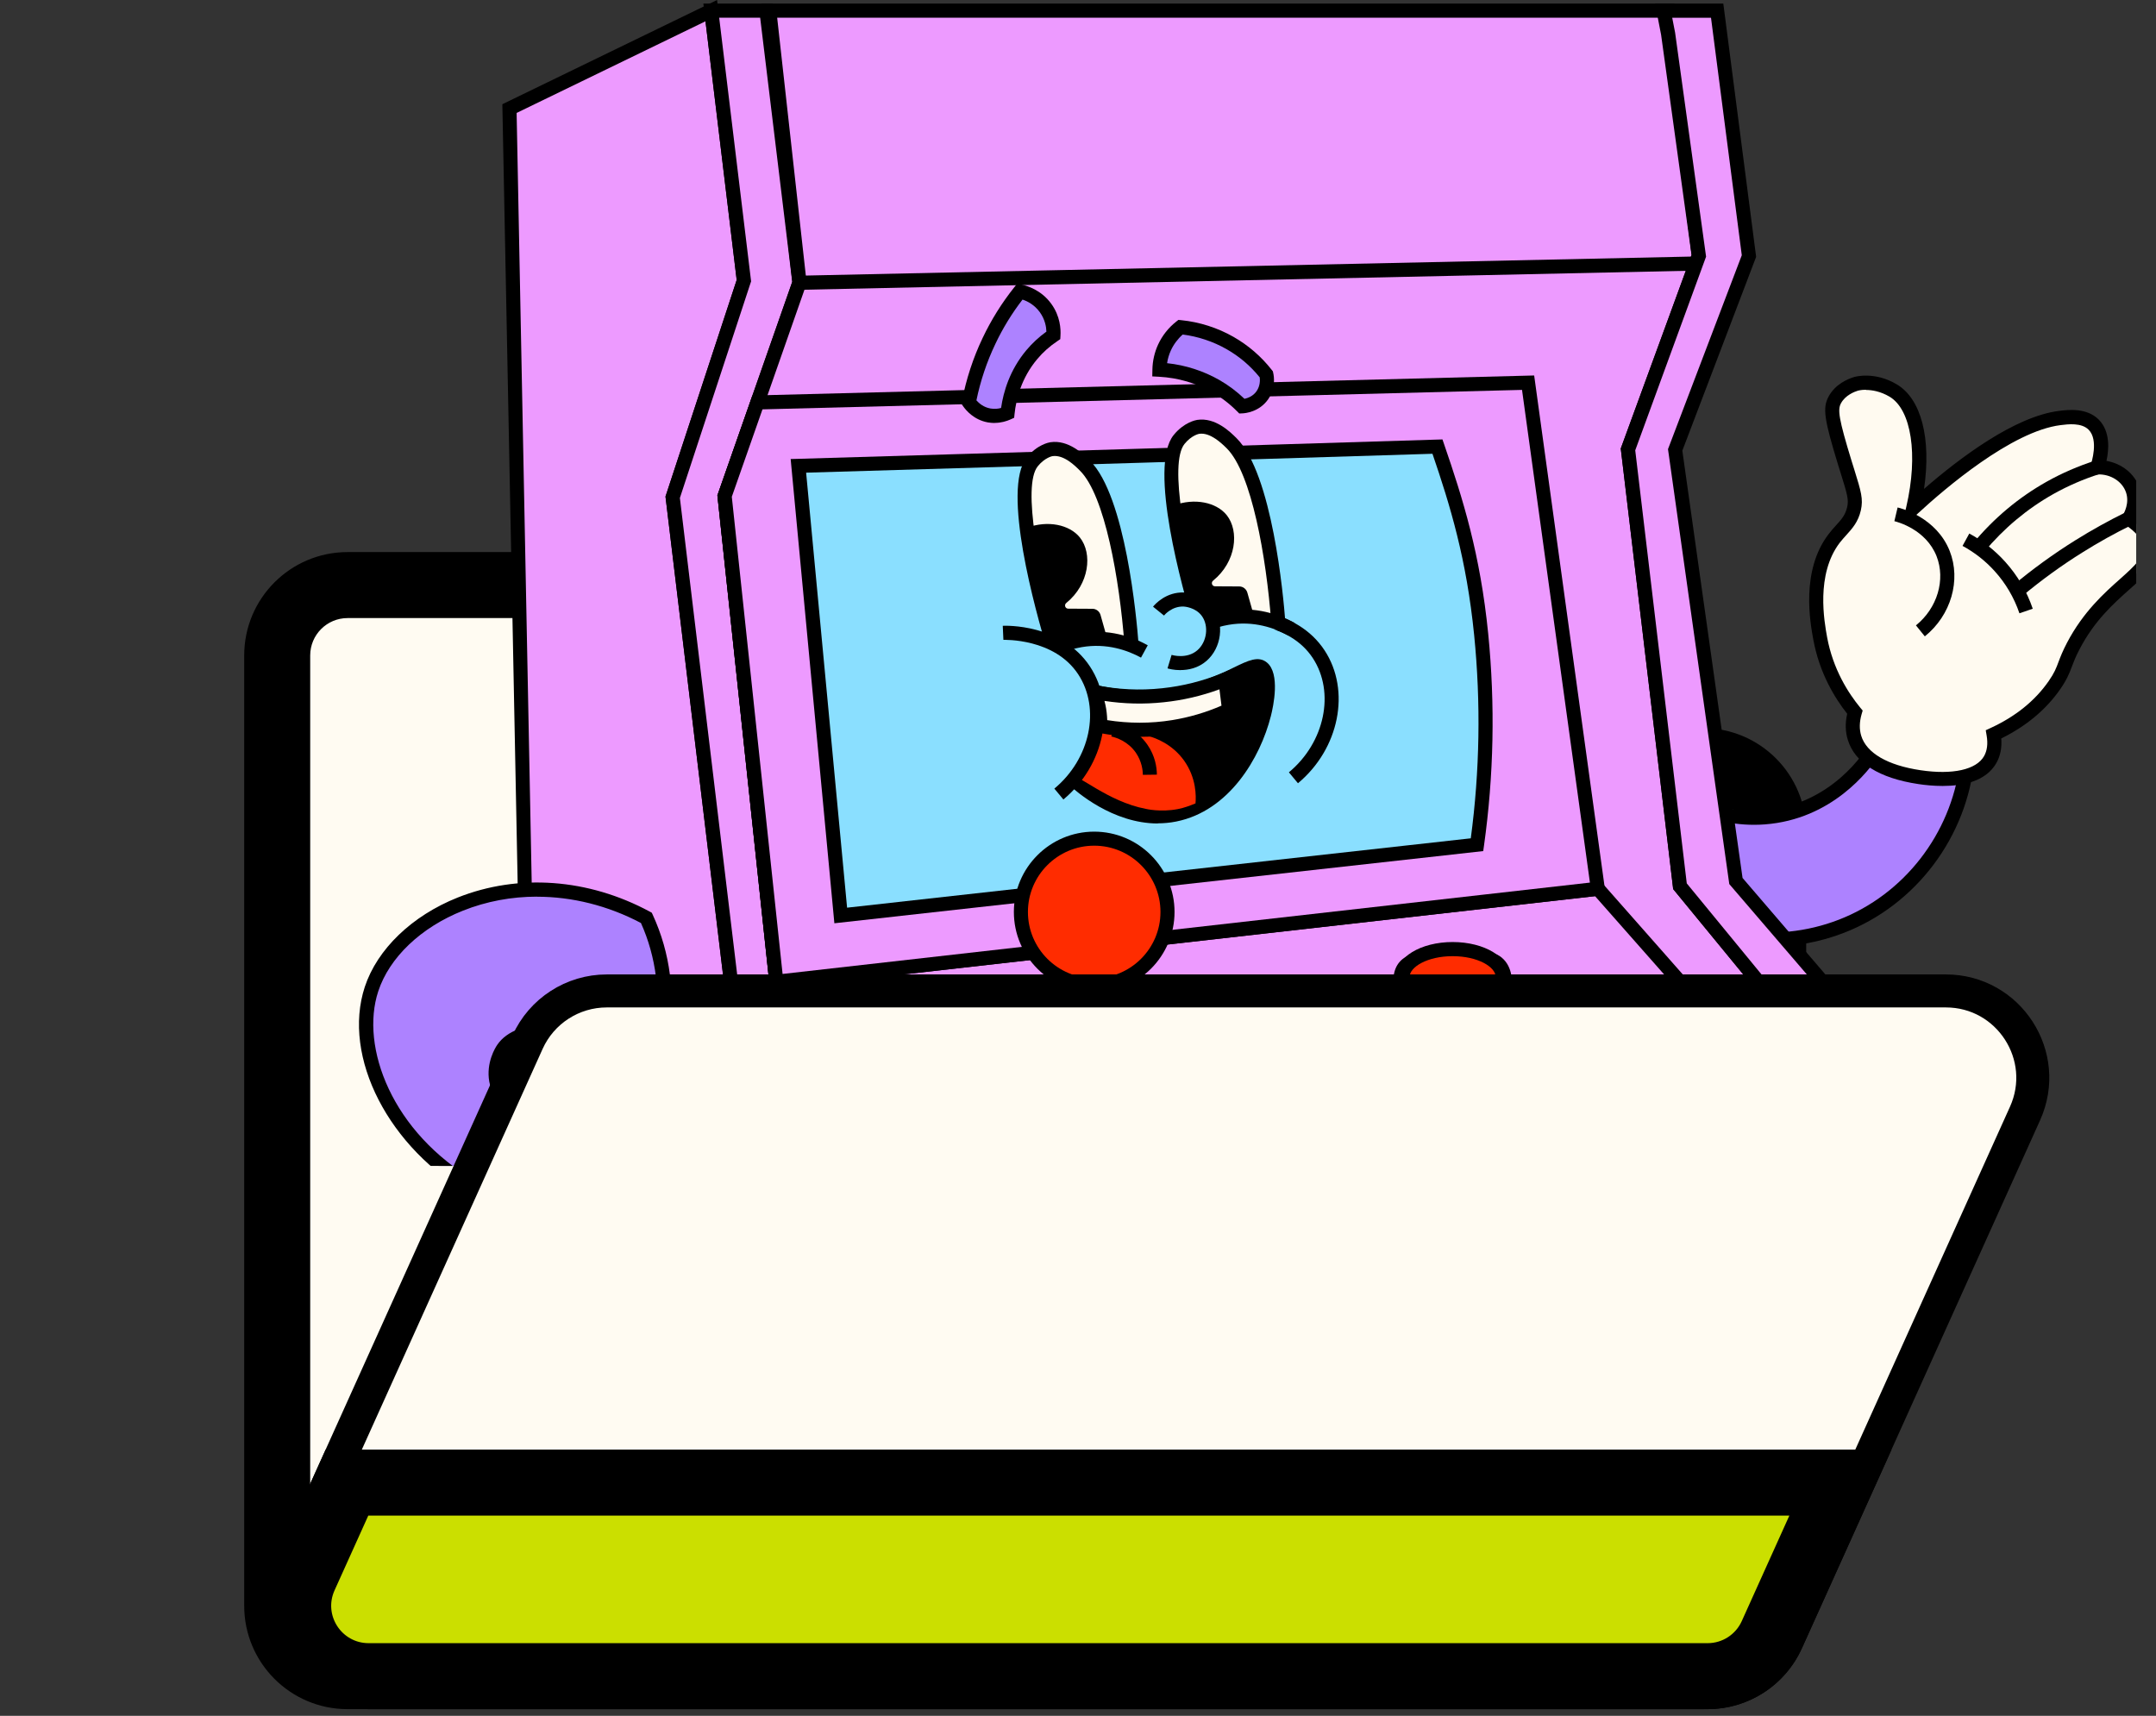 <svg width="98" height="78" viewBox="0 0 98 78" fill="none" xmlns="http://www.w3.org/2000/svg">
<rect x="0" y="0" width="98" height="78" fill="#333333" stroke="none"/>
<mask id="path-1-outside-1_612_9388" maskUnits="userSpaceOnUse" x="10.6" y="24.597" width="72" height="54" fill="black">
<rect fill="white" x="10.6" y="24.597" width="72" height="54"/>
<path fill-rule="evenodd" clip-rule="evenodd" d="M15.8 26.597C14.033 26.597 12.6 28.029 12.6 29.797V37.784C12.6 37.788 12.6 37.793 12.6 37.797V72.997C12.6 74.764 14.033 76.197 15.8 76.197H77.4C79.167 76.197 80.6 74.764 80.6 72.997V37.797C80.6 36.029 79.167 34.597 77.4 34.597H51.743L47.876 28.15C47.297 27.187 46.256 26.597 45.132 26.597H15.8Z"/>
</mask>
<path fill-rule="evenodd" clip-rule="evenodd" d="M15.8 26.597C14.033 26.597 12.6 28.029 12.6 29.797V37.784C12.6 37.788 12.6 37.793 12.6 37.797V72.997C12.6 74.764 14.033 76.197 15.8 76.197H77.4C79.167 76.197 80.6 74.764 80.6 72.997V37.797C80.6 36.029 79.167 34.597 77.4 34.597H51.743L47.876 28.15C47.297 27.187 46.256 26.597 45.132 26.597H15.8Z" fill="#FFFBF2"/>
<path d="M12.6 37.784L14.1 37.79V37.784H12.6ZM51.743 34.597L50.457 35.368L50.894 36.097H51.743V34.597ZM47.876 28.15L46.59 28.922V28.922L47.876 28.15ZM14.1 29.797C14.1 28.858 14.861 28.097 15.8 28.097V25.097C13.204 25.097 11.1 27.201 11.1 29.797H14.1ZM14.1 37.784V29.797H11.1V37.784H14.1ZM14.1 37.797C14.1 37.794 14.1 37.792 14.1 37.79L11.1 37.778C11.1 37.785 11.1 37.791 11.1 37.797H14.1ZM14.1 72.997V37.797H11.1V72.997H14.1ZM15.8 74.697C14.861 74.697 14.1 73.936 14.1 72.997H11.1C11.1 75.593 13.204 77.697 15.8 77.697V74.697ZM77.4 74.697H15.8V77.697H77.4V74.697ZM79.1 72.997C79.1 73.936 78.339 74.697 77.4 74.697V77.697C79.996 77.697 82.1 75.593 82.1 72.997H79.1ZM79.1 37.797V72.997H82.1V37.797H79.1ZM77.4 36.097C78.339 36.097 79.1 36.858 79.1 37.797H82.1C82.1 35.201 79.996 33.097 77.4 33.097V36.097ZM51.743 36.097H77.4V33.097H51.743V36.097ZM46.59 28.922L50.457 35.368L53.03 33.825L49.162 27.379L46.59 28.922ZM45.132 28.097C45.729 28.097 46.282 28.41 46.59 28.922L49.162 27.379C48.312 25.963 46.783 25.097 45.132 25.097V28.097ZM15.8 28.097H45.132V25.097H15.8V28.097Z" fill="black" mask="url(#path-1-outside-1_612_9388)"/>
<g clip-path="url(#clip0_612_9388)">
<path d="M85.239 34.001C85.102 34.237 83.472 36.911 80.188 37.157C76.882 37.403 74.869 34.969 74.703 34.761C74.668 36.697 74.633 38.63 74.598 40.566C77.131 42.703 80.632 43.3 83.702 42.109C86.894 40.872 89.121 37.901 89.434 34.464C88.034 34.31 86.638 34.154 85.239 34.001Z" fill="#AD82FF"/>
<path d="M80.46 43.035C78.278 43.035 76.121 42.272 74.39 40.809L74.272 40.709L74.396 33.863L74.952 34.56C75.157 34.819 77.045 37.068 80.163 36.834C83.261 36.604 84.795 34.119 84.961 33.838L85.067 33.659L89.779 34.18L89.75 34.493C89.43 38.029 87.101 41.134 83.814 42.406C82.725 42.828 81.588 43.032 80.457 43.032L80.46 43.035ZM74.917 40.416C77.358 42.406 80.664 42.939 83.584 41.808C86.546 40.662 88.673 37.911 89.079 34.748L85.405 34.343C84.948 35.039 83.268 37.25 80.211 37.477C77.677 37.662 75.872 36.365 75.01 35.553L74.92 40.416H74.917Z" fill="black"/>
<path d="M84.293 33.534C84.725 34.95 86.798 35.259 87.245 35.327C87.613 35.381 89.791 35.707 90.462 34.531C90.686 34.141 90.673 33.704 90.619 33.381C91.44 33.001 92.552 32.336 93.382 31.148C93.88 30.432 93.791 30.221 94.245 29.356C95.66 26.656 97.887 26.113 97.727 24.813C97.692 24.516 97.516 24.065 96.768 23.573C96.82 23.487 97.165 22.909 96.938 22.264C96.721 21.647 96.075 21.222 95.337 21.241C95.388 21.088 95.769 19.916 95.174 19.305C94.737 18.858 94.005 18.951 93.628 18.995C91.175 19.302 87.9 22.228 86.961 23.094C87.546 20.577 87.181 18.417 86.05 17.746C85.143 17.21 84.36 17.449 84.36 17.449C84.261 17.481 83.68 17.657 83.399 18.178C83.182 18.577 83.233 19.008 83.862 21.062C84.255 22.343 84.38 22.644 84.268 23.126C84.124 23.762 83.737 23.985 83.364 24.481C82.182 26.033 82.594 28.26 82.734 29.023C83.041 30.681 83.853 31.819 84.309 32.371C84.226 32.656 84.156 33.081 84.293 33.534Z" fill="#FFFAF0"/>
<path d="M88.302 35.729C87.897 35.729 87.513 35.691 87.2 35.643C85.421 35.378 84.309 34.681 83.99 33.627C83.878 33.26 83.868 32.863 83.964 32.448C83.396 31.729 82.702 30.595 82.424 29.081C82.281 28.305 81.846 25.95 83.114 24.286C83.233 24.129 83.351 23.998 83.456 23.883C83.699 23.615 83.875 23.423 83.961 23.056C84.038 22.72 83.977 22.503 83.677 21.538L83.558 21.158C82.91 19.04 82.84 18.545 83.118 18.027C83.418 17.472 83.967 17.235 84.268 17.142C84.306 17.13 85.201 16.868 86.216 17.472C87.338 18.136 87.791 19.951 87.456 22.225C89.101 20.797 91.584 18.931 93.59 18.679C94.002 18.628 94.855 18.523 95.404 19.082C95.925 19.615 95.864 20.433 95.749 20.951C96.439 21.072 97.024 21.529 97.241 22.158C97.427 22.688 97.305 23.171 97.177 23.471C97.695 23.867 97.986 24.302 98.043 24.775C98.142 25.592 97.545 26.126 96.787 26.8C96.085 27.426 95.206 28.206 94.529 29.506C94.344 29.857 94.254 30.097 94.174 30.308C94.056 30.618 93.954 30.886 93.647 31.33C92.999 32.26 92.101 33.01 90.967 33.569C90.999 33.991 90.925 34.368 90.743 34.688C90.27 35.518 89.235 35.729 88.302 35.729ZM84.814 17.718C84.6 17.718 84.463 17.756 84.45 17.759C84.287 17.81 83.878 17.967 83.68 18.334C83.523 18.622 83.571 19.024 84.169 20.973L84.287 21.35C84.597 22.35 84.699 22.685 84.584 23.2C84.463 23.73 84.191 24.027 83.929 24.318C83.827 24.43 83.725 24.544 83.622 24.675C82.527 26.116 82.923 28.26 83.05 28.966C83.322 30.439 84.022 31.518 84.558 32.17L84.667 32.301L84.619 32.464C84.517 32.819 84.51 33.148 84.6 33.445C84.84 34.231 85.795 34.79 87.293 35.013C88.753 35.231 89.833 34.991 90.184 34.374C90.325 34.125 90.366 33.812 90.302 33.438L90.261 33.196L90.484 33.093C91.612 32.573 92.497 31.86 93.117 30.969C93.382 30.589 93.462 30.378 93.57 30.087C93.657 29.857 93.756 29.599 93.957 29.215C94.692 27.813 95.653 26.953 96.359 26.327C97.085 25.679 97.462 25.321 97.407 24.858C97.366 24.516 97.091 24.177 96.59 23.848L96.331 23.679L96.494 23.414C96.548 23.327 96.807 22.867 96.634 22.375C96.462 21.883 95.935 21.545 95.344 21.567L94.883 21.58L95.031 21.145C95.069 21.03 95.398 20.005 94.941 19.538C94.615 19.206 93.999 19.283 93.666 19.325C91.44 19.602 88.386 22.225 87.178 23.34L86.415 24.046L86.651 23.034C87.197 20.679 86.884 18.625 85.891 18.034C85.469 17.785 85.082 17.727 84.817 17.727L84.814 17.718Z" fill="black"/>
<path d="M86.178 23.378C86.319 23.41 87.775 23.781 88.319 25.164C88.788 26.356 88.382 27.794 87.287 28.678" fill="#FFFAF0"/>
<path d="M87.491 28.927L87.088 28.429C88.06 27.646 88.446 26.353 88.025 25.282C87.542 24.065 86.251 23.727 86.108 23.692L86.255 23.069C86.433 23.11 88.021 23.529 88.622 25.046C89.146 26.372 88.683 27.969 87.494 28.927H87.491Z" fill="black"/>
<path d="M89.36 24.532C89.769 24.755 90.35 25.132 90.903 25.746C91.593 26.509 91.928 27.289 92.091 27.771" fill="#FFFAF0"/>
<path d="M91.791 27.877C91.548 27.161 91.168 26.519 90.666 25.963C90.248 25.5 89.756 25.113 89.206 24.816L89.513 24.254C90.126 24.586 90.676 25.017 91.142 25.535C91.701 26.155 92.126 26.873 92.398 27.672L91.791 27.88V27.877Z" fill="black"/>
<path d="M95.337 21.241C94.701 21.443 93.96 21.736 93.181 22.177C91.644 23.04 90.593 24.101 89.935 24.893" fill="#FFFAF0"/>
<path d="M90.184 25.097L89.692 24.688C90.638 23.551 91.759 22.612 93.027 21.899C93.727 21.506 94.471 21.184 95.241 20.938L95.436 21.548C94.708 21.778 94.002 22.085 93.34 22.455C92.142 23.129 91.082 24.017 90.184 25.094V25.097Z" fill="black"/>
<path d="M96.769 23.573C96.056 23.922 95.293 24.337 94.497 24.835C93.414 25.513 92.481 26.209 91.696 26.867" fill="#FFFAF0"/>
<path d="M91.903 27.113L91.491 26.621C92.385 25.873 93.341 25.18 94.328 24.564C95.069 24.101 95.842 23.672 96.625 23.286L96.906 23.861C96.142 24.235 95.388 24.653 94.666 25.107C93.702 25.707 92.772 26.385 91.9 27.113H91.903Z" fill="black"/>
<path d="M23.16 4.936L24.374 66.982L42.178 77.234L42.718 57.002L33.546 47.291L30.578 22.605L33.815 12.759L32.332 0.486L23.16 4.936Z" fill="#ED9AFF"/>
<path d="M42.485 77.78L24.058 67.171V66.989L22.834 4.738L32.594 0L34.14 12.791L34.118 12.858L30.904 22.637L33.85 47.147L43.041 56.878L42.482 77.78H42.485ZM24.691 66.797L41.871 76.691L42.392 57.127L33.239 47.434L33.227 47.329L30.249 22.573L33.485 12.727L32.067 0.968L23.483 5.134L24.691 66.794V66.797Z" fill="black"/>
<path d="M44.469 76.656L42.178 77.234L42.718 57.002L33.546 47.29L30.578 22.605L33.815 12.759L32.332 0.486H34.84L36.342 12.846L32.939 22.554L35.473 46.358L45.021 56.178L44.469 76.656Z" fill="#ED9AFF"/>
<path d="M41.846 77.649L42.392 57.127L33.24 47.434L33.227 47.329L30.25 22.573L33.486 12.727L31.971 0.163H35.128L36.671 12.881L36.645 12.951L33.269 22.593L35.783 46.214L45.351 56.05L44.788 76.905L41.849 77.649H41.846ZM33.85 47.147L43.041 56.878L42.507 76.819L44.153 76.403L44.696 56.303L35.163 46.501L35.15 46.393L32.607 22.516L32.633 22.449L36.01 12.81L34.553 0.805H32.69L34.141 12.791L34.118 12.858L30.904 22.637L33.85 47.147Z" fill="black"/>
<path d="M75.825 0.486H34.968L36.342 12.846L32.94 22.554L35.473 46.358L45.022 56.178L44.501 76.656L85.696 68.963V51.661L76.361 40.285L74 20.43L77.217 11.629L75.825 0.486Z" fill="#ED9AFF"/>
<path d="M44.172 77.042L44.699 56.303L35.166 46.501L35.153 46.393L32.61 22.516L32.636 22.449L36.013 12.81L34.61 0.163H76.106L77.546 11.664L74.326 20.465L76.668 40.15L86.019 51.542V69.225L85.757 69.273L44.172 77.039V77.042ZM35.779 46.214L45.347 56.05L44.833 76.266L85.376 68.695V51.773L76.051 40.412L76.042 40.32L73.671 20.388L76.891 11.59L75.54 0.805H35.326L36.668 12.884L36.642 12.954L33.265 22.596L35.779 46.217V46.214Z" fill="black"/>
<path d="M85.696 68.963L87.884 68.567L88.05 50.702L78.907 40.048L76.147 20.452L79.498 11.638L78.054 0.486H75.62L75.824 1.54L77.217 11.629L74 20.43L76.361 40.285L85.696 51.661V68.963Z" fill="#ED9AFF"/>
<path d="M85.376 69.346V51.776L76.051 40.416L76.042 40.323L73.671 20.391L76.888 11.593L75.505 1.585L75.23 0.163H78.332L79.824 11.676L76.47 20.487L79.207 39.911L88.367 50.584V50.706L88.2 68.835L85.373 69.346H85.376ZM76.668 40.154L86.019 51.546V68.58L87.568 68.302L87.728 50.821L78.604 40.189L75.818 20.417L79.172 11.603L77.773 0.808H76.01L76.141 1.482L77.549 11.667L74.329 20.471L76.671 40.157L76.668 40.154Z" fill="black"/>
<path d="M72.633 40.403L35.287 44.629L35.473 46.358L45.022 56.178V57.274L82.463 51.549L72.633 40.403Z" fill="#ED9AFF"/>
<path d="M44.702 57.648V56.309L35.166 46.505L34.936 44.348L72.761 40.067L83.089 51.779L44.702 57.651V57.648ZM35.779 46.214L45.344 56.047V56.9L81.834 51.319L72.502 40.738L35.642 44.91L35.779 46.211V46.214Z" fill="black"/>
<path d="M69.461 17.398L72.633 40.403L35.288 44.629L32.94 22.554L34.431 18.296L69.461 17.398Z" fill="#ED9AFF"/>
<path d="M35.003 44.984L32.61 22.516L34.198 17.98L69.735 17.069L72.988 40.684L34.997 44.984H35.003ZM33.265 22.593L35.572 44.275L72.269 40.122L69.183 17.724L34.658 18.609L33.262 22.589L33.265 22.593Z" fill="black"/>
<path d="M36.291 21.177L38.217 41.617L67.138 38.4C67.486 35.911 67.707 32.64 67.327 28.841C66.959 25.164 66.141 22.631 65.34 20.302C60.835 20.442 56.334 20.583 51.833 20.717C46.651 20.874 41.469 21.027 36.291 21.177Z" fill="#8ADFFF"/>
<path d="M37.926 41.971L35.939 20.867L36.281 20.858C41.459 20.708 46.641 20.554 51.823 20.398C56.324 20.261 60.825 20.123 65.33 19.983L65.566 19.976L65.643 20.2C66.493 22.669 67.285 25.187 67.646 28.812C67.965 32.017 67.901 35.256 67.454 38.444L67.419 38.69L37.926 41.971ZM36.642 21.487L38.504 41.262L66.854 38.109C67.263 35.048 67.314 31.943 67.007 28.873C66.662 25.423 65.921 22.989 65.112 20.628C60.688 20.768 56.263 20.903 51.842 21.037C46.775 21.19 41.709 21.34 36.642 21.487Z" fill="black"/>
<path d="M47.9 52.185C50.267 52.185 52.187 51.116 52.187 49.798C52.187 48.48 50.267 47.412 47.9 47.412C45.532 47.412 43.612 48.48 43.612 49.798C43.612 51.116 45.532 52.185 47.9 52.185Z" fill="#AE8F81"/>
<path d="M47.9 52.507C45.315 52.507 43.293 51.319 43.293 49.798C43.293 48.278 45.318 47.089 47.9 47.089C50.481 47.089 52.506 48.278 52.506 49.798C52.506 51.319 50.484 52.507 47.9 52.507ZM47.9 47.731C45.75 47.731 43.932 48.677 43.932 49.798C43.932 50.92 45.75 51.865 47.9 51.865C50.05 51.865 51.867 50.92 51.867 49.798C51.867 48.677 50.05 47.731 47.9 47.731Z" fill="black"/>
<path d="M47.9 51.306C50.267 51.306 52.187 50.238 52.187 48.92C52.187 47.602 50.267 46.533 47.9 46.533C45.532 46.533 43.612 47.602 43.612 48.92C43.612 50.238 45.532 51.306 47.9 51.306Z" fill="#D3C0B1"/>
<path d="M47.9 51.629C45.315 51.629 43.293 50.44 43.293 48.92C43.293 47.399 45.318 46.211 47.9 46.211C50.481 46.211 52.506 47.399 52.506 48.92C52.506 50.44 50.484 51.629 47.9 51.629ZM47.9 46.853C45.75 46.853 43.932 47.798 43.932 48.92C43.932 50.041 45.75 50.987 47.9 50.987C50.05 50.987 51.867 50.041 51.867 48.92C51.867 47.798 50.05 46.853 47.9 46.853Z" fill="black"/>
<path d="M66.726 49.932C66.346 50.923 64.717 50.923 64.452 50.923C64.193 50.923 62.592 50.923 62.177 49.932C62.03 49.584 61.998 49.041 62.289 48.734C62.643 48.354 63.151 48.677 64.493 48.626C65.698 48.578 66.09 48.287 66.467 48.6C66.822 48.897 66.892 49.508 66.726 49.936V49.932Z" fill="#AE8F81"/>
<path d="M64.451 51.242C63.135 51.242 62.196 50.811 61.88 50.054C61.691 49.603 61.663 48.926 62.056 48.511C62.378 48.169 62.774 48.207 63.273 48.255C63.583 48.284 63.969 48.322 64.484 48.3C64.924 48.281 65.25 48.23 65.515 48.188C65.972 48.115 66.333 48.06 66.675 48.348C67.17 48.76 67.225 49.53 67.026 50.044C66.733 50.805 65.796 51.239 64.451 51.239V51.242ZM62.797 48.865C62.65 48.865 62.58 48.891 62.522 48.952C62.343 49.14 62.356 49.536 62.471 49.808C62.781 50.546 64.065 50.603 64.451 50.603C64.844 50.603 66.148 50.546 66.429 49.817C66.547 49.511 66.509 49.047 66.263 48.843C66.154 48.75 66.049 48.757 65.611 48.824C65.346 48.865 64.985 48.923 64.506 48.942C63.95 48.965 63.522 48.923 63.209 48.894C63.023 48.875 62.892 48.865 62.794 48.865H62.797Z" fill="black"/>
<path d="M64.451 50.469C65.708 50.469 66.726 49.906 66.726 49.211C66.726 48.515 65.708 47.952 64.451 47.952C63.195 47.952 62.177 48.515 62.177 49.211C62.177 49.906 63.195 50.469 64.451 50.469Z" fill="#0077FB"/>
<path d="M64.451 50.789C62.995 50.789 61.857 50.095 61.857 49.207C61.857 48.319 62.998 47.626 64.451 47.626C65.905 47.626 67.045 48.319 67.045 49.207C67.045 50.095 65.905 50.789 64.451 50.789ZM64.451 48.271C63.298 48.271 62.496 48.766 62.496 49.21C62.496 49.654 63.298 50.15 64.451 50.15C65.605 50.15 66.406 49.654 66.406 49.21C66.406 48.766 65.605 48.271 64.451 48.271Z" fill="black"/>
<path d="M68.317 45.118C67.937 46.108 66.307 46.108 66.042 46.108C65.783 46.108 64.183 46.108 63.768 45.118C63.621 44.77 63.589 44.227 63.879 43.92C64.234 43.54 64.742 43.863 66.084 43.812C67.288 43.764 67.681 43.473 68.058 43.786C68.413 44.083 68.483 44.693 68.317 45.121V45.118Z" fill="#AE8F81"/>
<path d="M66.039 46.428C65.413 46.428 63.921 46.313 63.471 45.239C63.282 44.789 63.253 44.112 63.646 43.697C63.969 43.355 64.362 43.393 64.864 43.441C65.173 43.47 65.56 43.508 66.071 43.486C66.512 43.47 66.838 43.415 67.103 43.374C67.56 43.304 67.918 43.246 68.263 43.534C68.758 43.946 68.812 44.716 68.614 45.23C68.32 45.99 67.384 46.425 66.039 46.425V46.428ZM64.388 44.051C64.241 44.051 64.17 44.077 64.113 44.137C63.937 44.326 63.947 44.722 64.062 44.993C64.371 45.731 65.649 45.789 66.039 45.789C66.432 45.789 67.736 45.731 68.017 45.003C68.135 44.696 68.097 44.233 67.85 44.029C67.739 43.936 67.636 43.943 67.199 44.01C66.934 44.051 66.573 44.109 66.094 44.128C65.534 44.15 65.109 44.109 64.796 44.08C64.611 44.061 64.48 44.051 64.381 44.051H64.388Z" fill="black"/>
<path d="M74.061 48.214C73.68 49.204 72.051 49.204 71.786 49.204C71.527 49.204 69.927 49.204 69.511 48.214C69.365 47.865 69.333 47.322 69.623 47.016C69.978 46.636 70.486 46.958 71.828 46.907C73.032 46.859 73.425 46.568 73.802 46.882C74.156 47.179 74.227 47.789 74.061 48.217V48.214Z" fill="#AE8F81"/>
<path d="M71.783 49.523C71.157 49.523 69.665 49.408 69.214 48.335C69.026 47.885 68.997 47.207 69.39 46.792C69.713 46.45 70.106 46.489 70.607 46.536C70.917 46.565 71.304 46.604 71.818 46.581C72.259 46.565 72.585 46.511 72.85 46.469C73.307 46.399 73.664 46.342 74.01 46.629C74.505 47.041 74.559 47.811 74.361 48.325C74.067 49.086 73.131 49.52 71.786 49.52L71.783 49.523ZM70.131 47.147C69.984 47.147 69.914 47.172 69.856 47.233C69.681 47.421 69.69 47.818 69.805 48.089C70.115 48.827 71.393 48.885 71.783 48.885C72.176 48.885 73.479 48.827 73.76 48.099C73.879 47.792 73.84 47.329 73.594 47.124C73.482 47.032 73.38 47.038 72.942 47.105C72.677 47.147 72.316 47.204 71.837 47.223C71.281 47.246 70.853 47.204 70.54 47.175C70.355 47.156 70.224 47.147 70.125 47.147H70.131Z" fill="black"/>
<path d="M48.315 44.47L46.785 48.786C46.836 48.862 47.226 49.412 47.954 49.476C48.622 49.536 49.075 49.143 49.152 49.076C49.347 47.645 49.542 46.217 49.737 44.786L48.315 44.466V44.47Z" fill="#D3C0B1"/>
<path d="M48.091 49.805C48.037 49.805 47.983 49.805 47.925 49.798C47.072 49.722 46.603 49.092 46.52 48.968L46.427 48.834L48.107 44.096L50.094 44.54L49.452 49.239L49.363 49.319C49.229 49.441 48.762 49.805 48.091 49.805ZM47.146 48.725C47.286 48.881 47.568 49.121 47.983 49.156C48.385 49.191 48.695 49.022 48.852 48.907L49.382 45.035L48.523 44.843L47.146 48.725Z" fill="black"/>
<path d="M77.031 11.66L36.334 12.533L36.348 13.175L77.045 12.302L77.031 11.66Z" fill="black"/>
<path d="M66.029 45.664C67.285 45.664 68.304 45.101 68.304 44.406C68.304 43.711 67.285 43.147 66.029 43.147C64.773 43.147 63.755 43.711 63.755 44.406C63.755 45.101 64.773 45.664 66.029 45.664Z" fill="#FF2C00"/>
<path d="M66.029 45.987C64.573 45.987 63.435 45.294 63.435 44.406C63.435 43.518 64.576 42.824 66.029 42.824C67.483 42.824 68.623 43.518 68.623 44.406C68.623 45.294 67.483 45.987 66.029 45.987ZM66.029 43.467C64.876 43.467 64.074 43.962 64.074 44.406C64.074 44.85 64.876 45.345 66.029 45.345C67.183 45.345 67.984 44.85 67.984 44.406C67.984 43.962 67.183 43.467 66.029 43.467Z" fill="black"/>
<path d="M71.774 48.597C73.03 48.597 74.048 48.033 74.048 47.338C74.048 46.643 73.03 46.08 71.774 46.08C70.517 46.08 69.499 46.643 69.499 47.338C69.499 48.033 70.517 48.597 71.774 48.597Z" fill="#C4E000"/>
<path d="M71.773 48.92C70.317 48.92 69.179 48.226 69.179 47.338C69.179 46.45 70.32 45.757 71.773 45.757C73.227 45.757 74.368 46.45 74.368 47.338C74.368 48.226 73.227 48.92 71.773 48.92ZM71.773 46.399C70.62 46.399 69.818 46.894 69.818 47.338C69.818 47.782 70.62 48.278 71.773 48.278C72.927 48.278 73.729 47.782 73.729 47.338C73.729 46.894 72.927 46.399 71.773 46.399Z" fill="black"/>
<path d="M56.254 28.027C56.366 28.02 58.762 27.947 59.937 29.739C61.008 31.368 60.611 33.841 58.787 35.355" fill="#8ADFFF"/>
<path d="M58.995 35.601L58.586 35.109C60.219 33.755 60.695 31.474 59.672 29.915C58.586 28.26 56.292 28.349 56.27 28.349L56.241 27.71C56.35 27.704 58.922 27.608 60.209 29.567C61.407 31.394 60.877 34.045 58.995 35.608V35.601Z" fill="black"/>
<path d="M47.9 29.416C47.689 28.723 45.798 22.382 46.922 20.995C47.331 20.491 47.791 20.42 47.791 20.42C48.462 20.318 49.056 20.909 49.318 21.171C50.903 22.749 51.376 28.57 51.43 29.257" fill="#FFFAF0"/>
<path d="M47.593 29.509C47.082 27.825 45.51 22.228 46.673 20.794C47.146 20.209 47.683 20.113 47.743 20.104C48.571 19.979 49.254 20.653 49.545 20.944C51.165 22.557 51.666 28.132 51.749 29.234L51.11 29.282C50.887 26.349 50.225 22.526 49.091 21.398C48.871 21.177 48.357 20.66 47.839 20.736C47.83 20.736 47.488 20.804 47.171 21.197C46.456 22.078 47.207 26.027 48.206 29.324L47.593 29.509Z" fill="black"/>
<path d="M50.321 29.008L50.024 27.956C49.976 27.79 49.826 27.675 49.657 27.675C49.289 27.675 48.922 27.672 48.555 27.669C48.417 27.669 48.36 27.496 48.468 27.41C49.516 26.56 49.67 25.164 49.085 24.433C48.612 23.845 47.622 23.644 46.686 23.989L47.961 29.359C48.273 29.238 48.686 29.116 49.174 29.046C49.618 28.982 50.011 28.982 50.325 29.004L50.321 29.008Z" fill="black"/>
<path d="M54.573 28.401C54.362 27.707 52.471 21.366 53.596 19.979C54.005 19.475 54.465 19.404 54.465 19.404C55.136 19.302 55.73 19.893 55.992 20.155C57.576 21.733 58.049 27.554 58.103 28.241" fill="#FFFAF0"/>
<path d="M54.267 28.493C53.756 26.809 52.184 21.212 53.347 19.778C53.819 19.193 54.359 19.098 54.417 19.088C55.244 18.963 55.925 19.637 56.215 19.928C57.835 21.541 58.337 27.116 58.42 28.218L57.781 28.266C57.557 25.334 56.896 21.51 55.762 20.382C55.538 20.161 55.014 19.647 54.51 19.721C54.5 19.721 54.158 19.788 53.842 20.181C53.126 21.062 53.877 25.011 54.877 28.308L54.264 28.493H54.267Z" fill="black"/>
<path d="M56.995 27.991L56.698 26.941C56.65 26.774 56.5 26.659 56.33 26.659C55.963 26.659 55.596 26.656 55.228 26.653C55.091 26.653 55.033 26.48 55.142 26.394C56.19 25.544 56.343 24.148 55.759 23.417C55.286 22.829 54.295 22.628 53.359 22.973L54.634 28.343C54.947 28.222 55.359 28.1 55.848 28.03C56.292 27.966 56.685 27.966 56.998 27.988L56.995 27.991Z" fill="black"/>
<path d="M52.018 29.614C51.523 29.343 50.459 28.873 49.114 29.103C48.302 29.244 47.666 29.589 47.251 29.87" fill="#8ADFFF"/>
<path d="M47.43 30.135L47.072 29.605C47.699 29.18 48.366 28.905 49.06 28.787C50.385 28.557 51.484 28.956 52.171 29.333L51.864 29.895C51.267 29.57 50.312 29.221 49.168 29.419C48.564 29.522 47.98 29.765 47.43 30.138V30.135Z" fill="black"/>
<path d="M58.691 28.595C58.196 28.324 57.133 27.854 55.788 28.084C54.976 28.225 54.34 28.57 53.925 28.851" fill="#8ADFFF"/>
<path d="M54.104 29.119L53.746 28.589C54.372 28.164 55.04 27.889 55.733 27.771C57.059 27.541 58.158 27.94 58.848 28.317L58.541 28.88C57.944 28.554 56.989 28.206 55.845 28.404C55.241 28.506 54.657 28.749 54.107 29.122L54.104 29.119Z" fill="black"/>
<path d="M52.66 27.784C52.705 27.73 53.123 27.228 53.82 27.257C53.871 27.257 54.51 27.295 54.89 27.819C55.315 28.407 55.203 29.314 54.637 29.803C54.034 30.327 53.222 30.097 53.161 30.078" fill="#8ADFFF"/>
<path d="M53.66 30.464C53.35 30.464 53.117 30.4 53.069 30.384L53.254 29.771C53.283 29.78 53.947 29.975 54.426 29.56C54.861 29.183 54.957 28.458 54.631 28.004C54.34 27.602 53.829 27.576 53.807 27.573C53.276 27.551 52.944 27.94 52.909 27.982L52.411 27.579C52.503 27.464 53.008 26.899 53.829 26.934C53.915 26.937 54.682 26.985 55.145 27.627C55.666 28.346 55.525 29.451 54.842 30.043C54.455 30.378 54.008 30.461 53.657 30.461L53.66 30.464Z" fill="black"/>
<path d="M49.724 31.455C50.529 31.64 51.721 31.816 53.123 31.634C55.775 31.288 56.89 29.956 57.391 30.375C58.231 31.071 56.941 36.336 53.411 37.042C51.063 37.512 49.079 35.697 48.798 35.432C49.018 35.243 49.74 34.585 49.954 33.458C50.136 32.502 49.852 31.742 49.727 31.458L49.724 31.455Z" fill="black"/>
<path d="M52.631 37.435C50.574 37.435 48.919 35.984 48.574 35.662L48.312 35.416L48.583 35.183C48.9 34.914 49.456 34.327 49.631 33.391C49.785 32.579 49.567 31.905 49.427 31.576L49.174 30.994L49.791 31.135C50.899 31.391 52.005 31.448 53.075 31.311C54.468 31.129 55.404 30.675 56.091 30.34C56.736 30.026 57.203 29.8 57.589 30.119C58.199 30.624 57.88 32.106 57.768 32.547C57.285 34.461 55.867 36.866 53.465 37.346C53.18 37.403 52.899 37.428 52.624 37.428L52.631 37.435ZM49.27 35.422C49.928 35.969 51.542 37.087 53.346 36.726C55.455 36.304 56.717 34.132 57.155 32.397C57.436 31.282 57.295 30.71 57.187 30.621C57.116 30.563 56.672 30.78 56.378 30.924C55.695 31.256 54.66 31.758 53.164 31.953C52.197 32.078 51.206 32.055 50.206 31.879C50.318 32.307 50.385 32.876 50.264 33.515C50.094 34.406 49.641 35.039 49.27 35.422Z" fill="black"/>
<path d="M54.005 34.176C53.551 33.598 52.816 33.25 52.078 33.263C51.836 33.266 51.59 33.311 51.347 33.301C50.986 33.288 50.628 33.164 50.27 33.212C50.209 33.221 50.146 33.234 50.098 33.272C50.027 33.33 50.002 33.422 49.973 33.509C49.746 34.199 49.107 34.678 48.794 35.333C48.785 35.355 48.769 35.48 48.769 35.48C48.769 35.48 48.766 35.368 48.794 35.333C48.954 35.141 50.344 36.441 52.081 36.77C52.081 36.77 52.746 36.933 53.538 36.78C53.826 36.726 54.104 36.62 54.375 36.508C54.465 36.47 54.557 36.429 54.608 36.349C54.663 36.269 54.663 36.163 54.66 36.064C54.647 35.812 54.311 34.969 53.819 33.863" fill="#FF2C00"/>
<path d="M55.867 32.272C55.251 32.56 54.391 32.879 53.331 33.052C51.944 33.276 50.775 33.148 50.002 33.004C50.015 32.771 50.005 32.464 49.932 32.119C49.877 31.857 49.797 31.634 49.721 31.455C50.468 31.608 51.558 31.745 52.855 31.608C54.05 31.483 55.017 31.167 55.695 30.889C55.752 31.352 55.81 31.812 55.864 32.276L55.867 32.272Z" fill="#FFFAF0"/>
<path d="M51.807 33.493C51.184 33.493 50.561 33.435 49.941 33.317L49.666 33.266L49.679 32.988C49.692 32.717 49.673 32.448 49.615 32.183C49.574 31.979 49.51 31.774 49.424 31.582L49.181 31.017L49.782 31.142C50.781 31.346 51.804 31.397 52.82 31.288C53.765 31.189 54.692 30.956 55.57 30.592L55.96 30.432L56.209 32.467L55.998 32.566C55.164 32.956 54.283 33.224 53.376 33.371C52.855 33.455 52.328 33.496 51.804 33.496L51.807 33.493ZM50.325 32.736C51.305 32.892 52.299 32.895 53.28 32.736C54.05 32.611 54.803 32.391 55.522 32.078L55.43 31.336C54.612 31.637 53.759 31.835 52.893 31.924C51.995 32.02 51.094 31.998 50.203 31.863C50.219 31.924 50.235 31.988 50.248 32.052C50.296 32.276 50.321 32.506 50.328 32.736H50.325Z" fill="black"/>
<path d="M45.596 28.768C45.708 28.761 48.104 28.688 49.28 30.48C50.35 32.109 49.954 34.582 48.13 36.096" fill="#8ADFFF"/>
<path d="M48.334 36.342L47.925 35.85C49.558 34.496 50.034 32.215 49.011 30.656C47.925 29.001 45.635 29.09 45.609 29.087L45.58 28.448C45.689 28.442 48.261 28.346 49.548 30.305C50.746 32.132 50.216 34.783 48.334 36.346V36.342Z" fill="black"/>
<path d="M54.979 36.592L54.34 36.528C54.372 36.205 54.385 35.365 53.819 34.572C53.279 33.819 52.525 33.55 52.225 33.467L52.391 32.847C52.845 32.969 53.704 33.311 54.34 34.199C55.03 35.167 55.014 36.192 54.976 36.588L54.979 36.592Z" fill="black"/>
<path d="M51.947 35.224C51.947 35.017 51.899 34.614 51.634 34.224C51.273 33.697 50.733 33.528 50.516 33.48L50.657 32.854C50.947 32.918 51.673 33.148 52.161 33.863C52.506 34.365 52.583 34.876 52.586 35.215L51.944 35.224H51.947Z" fill="black"/>
<path d="M47.884 15.245C47.584 15.446 47.229 15.73 46.897 16.127C46.053 17.133 45.855 18.245 45.798 18.778C45.673 18.832 45.36 18.954 44.964 18.884C44.405 18.781 44.105 18.369 44.044 18.283C44.188 17.535 44.45 16.561 44.958 15.497C45.408 14.552 45.922 13.804 46.363 13.251C46.504 13.28 47.108 13.421 47.529 14.002C47.913 14.533 47.897 15.088 47.887 15.245H47.884Z" fill="#AD82FF"/>
<path d="M45.21 19.229C45.114 19.229 45.012 19.219 44.906 19.203C44.267 19.088 43.906 18.65 43.779 18.468L43.702 18.357L43.727 18.222C43.919 17.232 44.232 16.27 44.667 15.36C45.056 14.539 45.542 13.762 46.111 13.05L46.232 12.897L46.424 12.935C46.679 12.989 47.328 13.178 47.785 13.81C48.194 14.373 48.222 14.96 48.203 15.261L48.194 15.417L48.063 15.507C47.714 15.74 47.404 16.015 47.142 16.331C46.421 17.19 46.187 18.152 46.117 18.81L46.098 18.992L45.929 19.069C45.756 19.145 45.507 19.225 45.21 19.225V19.229ZM44.386 18.203C44.497 18.331 44.711 18.516 45.021 18.57C45.207 18.602 45.373 18.583 45.504 18.545C45.609 17.813 45.897 16.823 46.651 15.922C46.916 15.606 47.222 15.322 47.564 15.075C47.558 14.858 47.5 14.517 47.264 14.191C47.021 13.855 46.702 13.692 46.478 13.619C45.996 14.245 45.58 14.922 45.242 15.638C44.852 16.456 44.565 17.315 44.382 18.203H44.386Z" fill="black"/>
<path d="M53.66 14.874C53.481 15.015 53.155 15.312 52.931 15.797C52.739 16.213 52.704 16.587 52.701 16.807C53.273 16.839 54.251 16.973 55.267 17.558C55.778 17.852 56.167 18.184 56.452 18.468C56.512 18.468 57.056 18.433 57.381 17.96C57.669 17.542 57.576 17.095 57.557 17.021C57.263 16.644 56.73 16.066 55.902 15.593C54.992 15.075 54.145 14.925 53.656 14.877L53.66 14.874Z" fill="#AD82FF"/>
<path d="M56.327 18.794L56.228 18.695C55.896 18.36 55.519 18.069 55.11 17.836C54.385 17.417 53.548 17.174 52.685 17.127L52.376 17.111L52.382 16.801C52.388 16.411 52.478 16.018 52.641 15.663C52.826 15.261 53.11 14.9 53.462 14.622L53.564 14.542L53.692 14.555C54.522 14.638 55.343 14.9 56.065 15.312C56.743 15.699 57.33 16.206 57.813 16.823L57.858 16.881L57.873 16.951C57.909 17.104 57.995 17.641 57.647 18.146C57.244 18.73 56.592 18.788 56.468 18.791L56.327 18.797V18.794ZM53.05 16.51C53.893 16.599 54.711 16.865 55.43 17.277C55.842 17.513 56.222 17.801 56.567 18.13C56.714 18.098 56.957 18.015 57.12 17.778C57.282 17.539 57.276 17.28 57.26 17.155C56.838 16.631 56.331 16.2 55.746 15.868C55.139 15.523 54.455 15.296 53.759 15.207C53.532 15.408 53.347 15.657 53.222 15.929C53.139 16.111 53.078 16.309 53.05 16.51Z" fill="black"/>
<path d="M49.737 44.789C51.577 44.789 53.069 43.297 53.069 41.457C53.069 39.617 51.577 38.125 49.737 38.125C47.897 38.125 46.405 39.617 46.405 41.457C46.405 43.297 47.897 44.789 49.737 44.789Z" fill="#FF2C00"/>
<path d="M49.736 45.108C47.721 45.108 46.085 43.47 46.085 41.457C46.085 39.444 47.724 37.806 49.736 37.806C51.749 37.806 53.388 39.444 53.388 41.457C53.388 43.47 51.749 45.108 49.736 45.108ZM49.736 38.444C48.075 38.444 46.724 39.796 46.724 41.457C46.724 43.118 48.075 44.47 49.736 44.47C51.398 44.47 52.749 43.118 52.749 41.457C52.749 39.796 51.398 38.444 49.736 38.444Z" fill="black"/>
<path d="M27.099 50.575C27.39 50.795 31.303 53.852 30.76 58.009C30.7 58.462 30.393 60.804 28.457 62.098C27.131 62.983 24.872 63.484 23.898 62.427C23.521 62.018 23.428 61.472 23.416 61.063C23.227 61.04 22.783 60.954 22.441 60.593C21.969 60.092 21.886 59.264 22.253 58.523C22.087 58.414 21.464 57.983 21.256 57.152C21.135 56.664 21.208 56.248 21.266 56.031C21.052 55.875 20.573 55.478 20.307 54.779C20.128 54.306 20.122 53.884 20.138 53.635C20.24 52.073 22.304 48.182 24.783 48.613C25.029 48.655 26.154 48.894 27.096 50.568L27.099 50.575Z" fill="#FFFAF0"/>
<path d="M25.531 63.334C24.796 63.334 24.122 63.136 23.665 62.641C23.358 62.309 23.173 61.868 23.119 61.331C22.764 61.242 22.448 61.063 22.215 60.813C21.7 60.27 21.573 59.421 21.863 58.632C21.557 58.382 21.125 57.925 20.95 57.232C20.863 56.887 20.851 56.52 20.914 56.162C20.601 55.9 20.237 55.488 20.014 54.897C19.86 54.494 19.796 54.053 19.825 53.619C19.898 52.501 20.924 50.217 22.429 49.032C23.224 48.409 24.036 48.163 24.844 48.303C25.288 48.38 26.412 48.738 27.349 50.361C27.607 50.565 28.607 51.386 29.505 52.629C30.77 54.383 31.316 56.255 31.08 58.05C30.936 59.146 30.428 61.165 28.636 62.363C27.828 62.903 26.617 63.337 25.531 63.337V63.334ZM24.403 48.904C23.886 48.904 23.355 49.115 22.822 49.533C21.474 50.594 20.525 52.683 20.461 53.657C20.438 54.002 20.49 54.351 20.611 54.67C20.822 55.226 21.189 55.577 21.457 55.776L21.633 55.903L21.579 56.114C21.521 56.338 21.47 56.683 21.569 57.076C21.735 57.743 22.227 58.123 22.432 58.255L22.672 58.411L22.547 58.667C22.243 59.28 22.298 59.967 22.681 60.373C22.924 60.628 23.24 60.714 23.464 60.743L23.735 60.778L23.745 61.053C23.761 61.551 23.895 61.938 24.141 62.209C24.943 63.082 26.968 62.711 28.285 61.833C29.866 60.775 30.32 58.961 30.447 57.97C30.971 53.961 27.077 50.958 26.911 50.833L26.857 50.792L26.825 50.734C26.016 49.3 25.096 49 24.735 48.936C24.627 48.916 24.518 48.907 24.406 48.907L24.403 48.904Z" fill="black"/>
<path d="M29.381 41.725C29.665 42.339 29.994 43.236 30.131 44.355C30.314 45.837 30.084 47.054 29.882 47.798C26.521 46.607 23.681 46.476 22.87 47.674C22.707 47.913 22.442 48.476 22.557 49.115C22.768 50.297 24.109 50.817 24.247 50.868C24.224 51.175 24.109 52.239 23.244 53.124C22.634 53.747 21.944 53.977 21.614 54.063C17.742 51.888 15.941 47.827 16.886 44.965C18.075 41.355 23.918 38.777 29.381 41.725Z" fill="#AD82FF"/>
<path d="M21.573 54.405L21.461 54.341C17.675 52.213 15.535 48.051 16.582 44.862C17.148 43.147 18.726 41.63 20.803 40.802C23.566 39.703 26.745 39.936 29.534 41.441L29.626 41.492L29.671 41.588C30.07 42.454 30.332 43.371 30.451 44.313C30.597 45.508 30.511 46.709 30.192 47.882L30.099 48.214L29.773 48.099C26.492 46.933 23.825 46.834 23.131 47.853C23.093 47.91 22.758 48.428 22.869 49.057C23.048 50.054 24.224 50.517 24.355 50.565L24.582 50.648L24.566 50.888C24.528 51.428 24.336 52.466 23.473 53.344C22.863 53.967 22.17 54.245 21.697 54.37L21.573 54.402V54.405ZM24.413 40.761C23.256 40.761 22.112 40.971 21.039 41.4C19.135 42.157 17.697 43.527 17.193 45.064C16.362 47.588 17.809 51.491 21.659 53.715C22.045 53.597 22.56 53.364 23.017 52.897C23.636 52.264 23.837 51.511 23.901 51.07C23.429 50.846 22.435 50.255 22.24 49.172C22.087 48.309 22.515 47.623 22.604 47.495C23.464 46.233 26.151 46.198 29.658 47.383C29.885 46.399 29.939 45.396 29.815 44.396C29.709 43.556 29.483 42.735 29.134 41.959C27.63 41.166 26.007 40.764 24.413 40.764V40.761Z" fill="black"/>
<path d="M26.863 50.188C26.962 50.421 27.135 50.926 27.052 51.562C26.94 52.418 26.442 52.958 26.269 53.127" fill="#FFFAF0"/>
<path d="M26.496 53.354L26.045 52.897C26.266 52.68 26.646 52.213 26.735 51.52C26.802 51.006 26.681 50.581 26.569 50.313L27.16 50.063C27.304 50.405 27.454 50.948 27.371 51.603C27.256 52.488 26.774 53.079 26.496 53.354Z" fill="black"/>
</g>
<path d="M27.581 45.047C26.028 45.047 24.619 45.957 23.981 47.373L13.154 71.373C11.974 73.987 13.886 76.947 16.754 76.947H77.619C79.172 76.947 80.581 76.037 81.219 74.621L92.046 50.621C93.226 48.007 91.314 45.047 88.446 45.047H27.581Z" fill="#FFFBF2" stroke="black" stroke-width="1.5"/>
<mask id="path-84-outside-2_612_9388" maskUnits="userSpaceOnUse" x="11.552" y="65.397" width="75" height="13" fill="black">
<rect fill="white" x="11.552" y="65.397" width="75" height="13"/>
<path fill-rule="evenodd" clip-rule="evenodd" d="M83.657 67.397L80.537 74.313C80.02 75.46 78.878 76.197 77.62 76.197H16.756C14.432 76.197 12.883 73.799 13.839 71.681L15.771 67.397H83.657Z"/>
</mask>
<path fill-rule="evenodd" clip-rule="evenodd" d="M83.657 67.397L80.537 74.313C80.02 75.46 78.878 76.197 77.62 76.197H16.756C14.432 76.197 12.883 73.799 13.839 71.681L15.771 67.397H83.657Z" fill="#CBDF00"/>
<path d="M83.657 67.397L85.025 68.014L85.979 65.897H83.657V67.397ZM80.537 74.313L79.17 73.696V73.696L80.537 74.313ZM13.839 71.681L12.472 71.064L12.472 71.064L13.839 71.681ZM15.771 67.397V65.897H14.803L14.404 66.78L15.771 67.397ZM82.29 66.78L79.17 73.696L81.904 74.93L85.025 68.014L82.29 66.78ZM79.17 73.696C78.895 74.305 78.289 74.697 77.62 74.697V77.697C79.468 77.697 81.145 76.614 81.904 74.93L79.17 73.696ZM77.62 74.697H16.756V77.697H77.62V74.697ZM16.756 74.697C15.521 74.697 14.698 73.423 15.206 72.298L12.472 71.064C11.068 74.175 13.343 77.697 16.756 77.697V74.697ZM15.206 72.298L17.139 68.014L14.404 66.78L12.472 71.064L15.206 72.298ZM15.771 68.897H83.657V65.897H15.771V68.897Z" fill="black" mask="url(#path-84-outside-2_612_9388)"/>
<defs>
<clipPath id="clip0_612_9388">
<rect width="84" height="53" fill="white" transform="translate(13.1)"/>
</clipPath>
</defs>
</svg>
